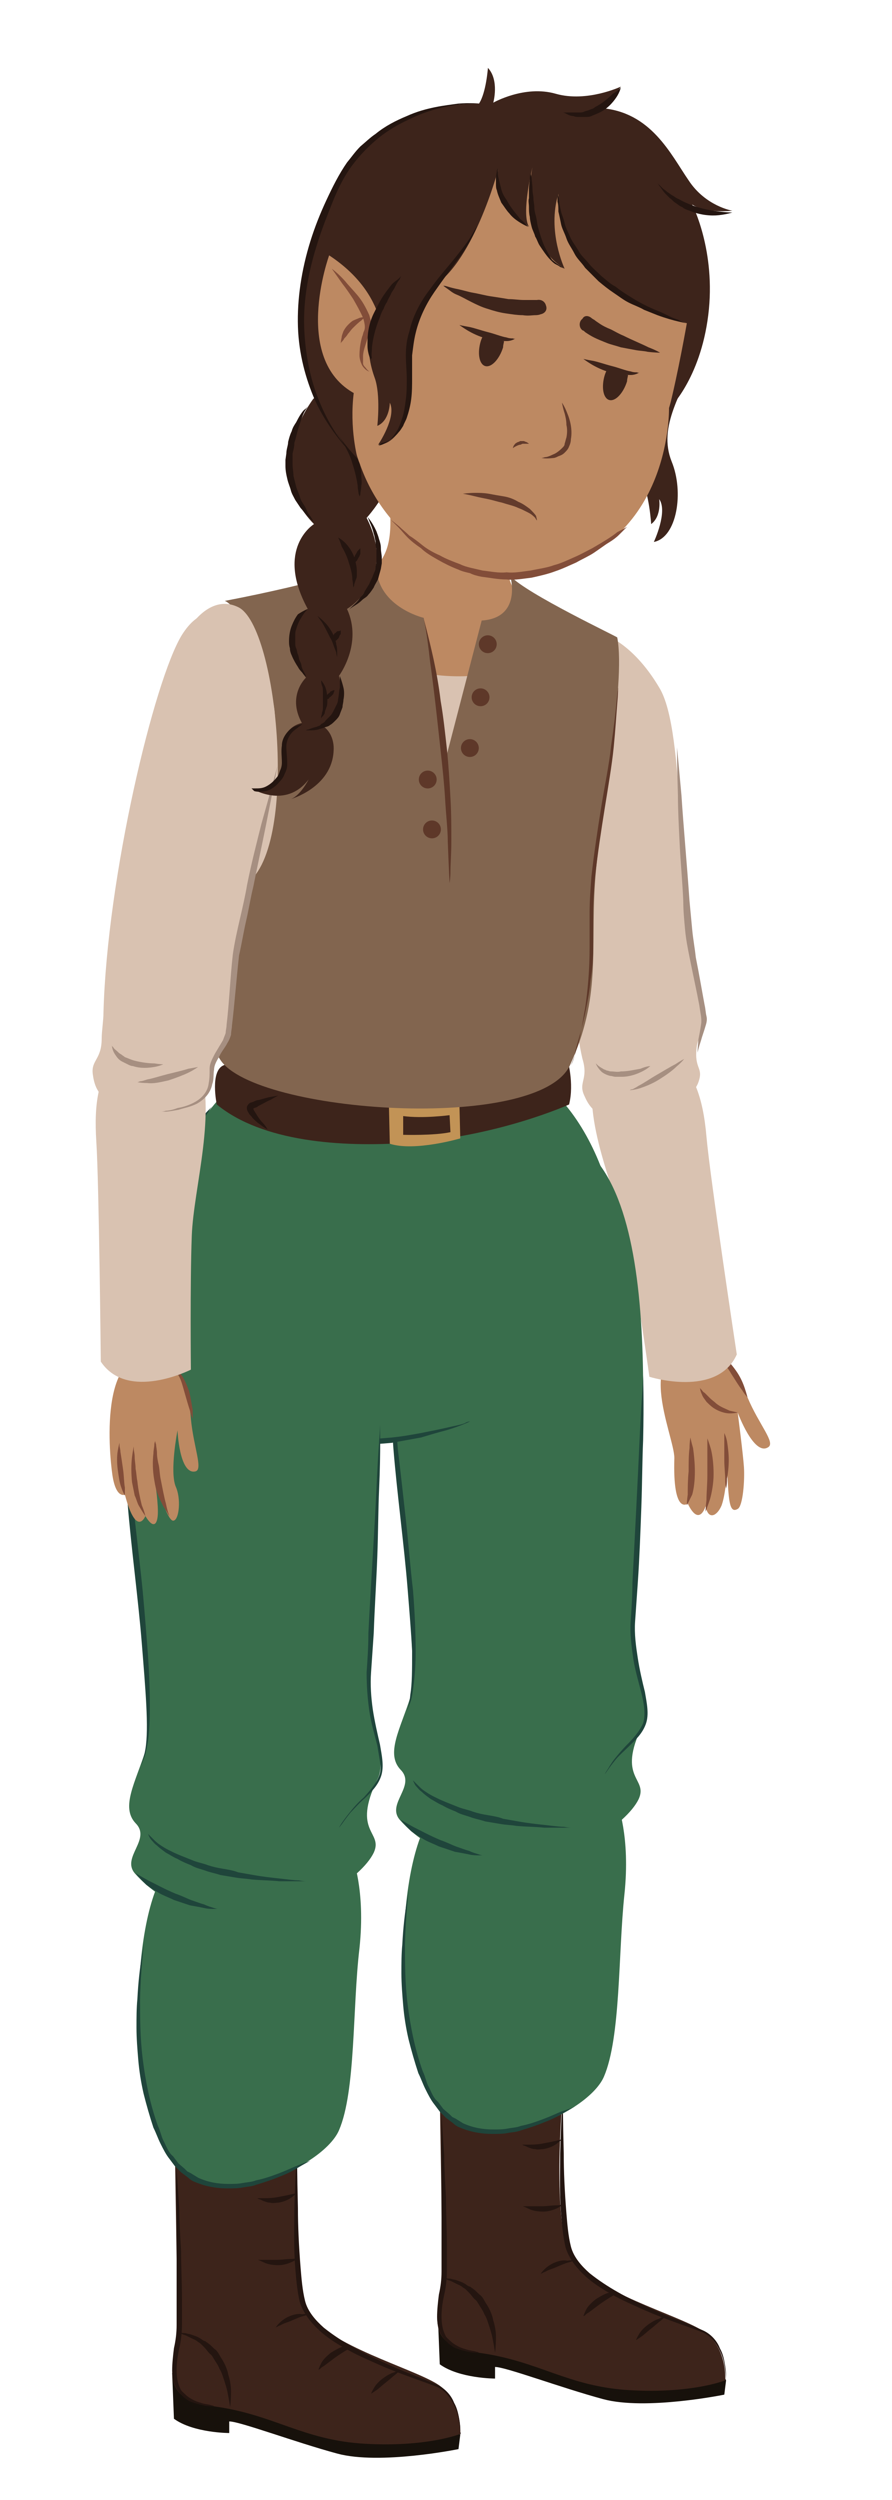 <svg width="100px" height="280px" viewBox="0 0 100 280" version="1.1" xml:space="preserve" xmlns="http://www.w3.org/2000/svg" xmlns:xlink="http://www.w3.org/1999/xlink">
  <!-- Generator: Sketch 49.3 (51167) - http://www.bohemiancoding.com/sketch -->
  <defs/>
  <g>
    <title>elf-d</title>
    <desc>Created with Sketch.</desc>
    <g id="elf-d" stroke="none" stroke-width="1" fill="none" fill-rule="evenodd">
      <g id="Elf-Sad" transform="translate(10, 7)" fill-rule="nonzero">
        <g id="Group" transform="translate(50, 63)">
          <g transform="translate(14, 80)" id="Shape">
            <path d="M4.9,0.9 C4.9,0.9 7.9,2 9.8,6.5 C11.1,9.6 13,11.6 12.1,12.1 C10.5,13.1 8.7,8.2 8.7,8.2 C8.7,8.2 9.3,12.8 9.4,14.3 C9.5,15.7 9.3,18.7 8.7,19 C7.7,19.6 7.7,17.8 7.5,14.6 C7.5,14.6 7.4,17.2 6.9,18.6 C6.4,19.8 5.4,20.3 5.1,18.7 C5.1,18.7 4.4,21.1 3.1,18.4 C3.1,18.4 1.4,19.8 1.6,13.3 C1.6,10.7 -3.5,0.3 4.9,0.9 Z" fill="#BD8962"/>
            <path d="M3,18.6 C3,18.6 3,18.1 3.1,17.4 C3.1,16.7 3.1,15.8 3.2,14.8 C3.2,13.9 3.2,12.9 3.3,12.2 C3.3,11.5 3.4,11 3.4,11 C3.4,11 3.5,11.5 3.7,12.2 C3.8,12.9 3.9,13.9 3.9,14.8 C3.9,15.8 3.8,16.7 3.6,17.4 C3.2,18.2 3,18.6 3,18.6 Z" fill="#824D39"/>
            <path d="M5.1,19.3 C5.1,19.3 5.1,18.8 5.2,18 C5.2,17.2 5.3,16.2 5.3,15.2 C5.3,14.2 5.3,13.2 5.3,12.4 C5.3,12 5.3,11.7 5.3,11.5 C5.3,11.3 5.3,11.1 5.3,11.1 C5.3,11.1 5.5,11.6 5.7,12.3 C5.9,13.1 6,14.1 6,15.1 C6,16.1 5.8,17.2 5.6,17.9 C5.3,18.8 5.1,19.3 5.1,19.3 Z" fill="#824D39"/>
            <path d="M7.4,16.7 C7.4,16.7 7.3,16.3 7.3,15.7 C7.3,15.1 7.2,14.3 7.2,13.6 C7.2,12.8 7.2,12.1 7.2,11.5 C7.2,11.2 7.2,11 7.2,10.8 C7.2,10.6 7.2,10.5 7.2,10.5 C7.2,10.5 7.4,10.9 7.5,11.4 C7.6,12 7.7,12.8 7.7,13.5 C7.7,14.3 7.6,15.1 7.5,15.6 C7.5,16.4 7.4,16.7 7.4,16.7 Z" fill="#824D39"/>
            <path d="M5.9,1.5 C5.9,1.5 6,1.5 6.2,1.5 C6.4,1.5 6.6,1.6 6.9,1.8 C7.4,2.1 8,2.8 8.5,3.5 C9,4.2 9.3,4.9 9.5,5.5 C9.7,6.1 9.8,6.5 9.8,6.5 C9.8,6.5 9.5,6.2 9.2,5.7 C8.8,5.2 8.4,4.5 8,3.9 C7.6,3.2 7.1,2.6 6.7,2.2 C6.5,2 6.3,1.8 6.2,1.7 C6,1.5 5.9,1.5 5.9,1.5 Z" fill="#824D39"/>
            <path d="M8.7,8.2 C8.7,8.2 8.4,8.3 7.8,8.3 C7.3,8.3 6.6,8.1 6,7.7 C5.7,7.5 5.4,7.2 5.2,7 C5,6.7 4.8,6.5 4.7,6.2 C4.6,6 4.5,5.7 4.5,5.6 C4.5,5.5 4.4,5.4 4.4,5.4 C4.4,5.4 4.5,5.5 4.6,5.6 C4.7,5.7 4.8,5.9 5,6 C5.2,6.2 5.4,6.4 5.6,6.6 C5.8,6.8 6.1,7 6.3,7.2 C6.8,7.6 7.4,7.8 7.8,8 C8.3,8.1 8.7,8.2 8.7,8.2 Z" fill="#824D39"/>
          </g>
          <path d="M6.6,50.2 C5.3,56 9.4,64.1 10.4,69.4 C11.5,74.7 12.8,84.2 12.8,84.2 C12.8,84.2 20.4,86.6 22.6,81.7 C22.6,81.7 19.6,61.9 19.2,57.3 C18.8,52.7 17.7,50 15.3,47.9 C12.9,45.8 8.2,43.5 6.6,50.2 Z" id="Shape" fill="#D9C2B1"/>
          <g id="Shape">
            <path d="M13.9,7 C9.7,-0.1 3.2,-1.8 1.3,4.7 C-0.3,10.4 0.9,31.1 4.7,45.7 C4.9,46.5 5.1,47.8 5.3,48.6 C6,50.9 4.8,51.2 5.5,52.7 C6.4,54.8 7.7,55.6 12,55.1 C13.3,55 17.5,53.5 18.3,51.2 C18.9,49.5 17.8,49.8 18.1,47.3 C18.2,46.2 19.1,45.4 18.8,44 C15.7,30.7 17,12 13.9,7 Z" fill="#D9C2B1"/>
            <path d="M15.9,13.7 C15.9,13.7 16.1,15.8 16.4,19.1 C16.6,22.3 17,26.6 17.3,30.9 C17.4,32 17.5,33 17.6,34.1 C17.7,35.2 17.9,36.2 18,37.2 C18.4,39.2 18.7,41 19,42.6 C19.1,43 19.1,43.4 19.2,43.8 C19.3,44.2 19.2,44.6 19.1,44.9 C18.9,45.6 18.7,46.1 18.6,46.5 C18.3,47.4 18.2,47.9 18.2,47.9 C18.2,47.9 18.2,47.4 18.3,46.4 C18.4,45.9 18.5,45.4 18.6,44.7 C18.7,44.1 18.5,43.4 18.4,42.6 C18.1,41 17.7,39.2 17.3,37.2 C17.1,36.2 16.9,35.2 16.8,34.1 C16.7,33 16.6,32 16.6,30.9 C16.5,28.7 16.3,26.6 16.2,24.6 C16.1,22.6 16,20.7 16,19.1 C15.9,15.9 15.9,13.7 15.9,13.7 Z" fill="#A68F81"/>
            <path d="M16.7,48.6 C16.7,48.6 16.4,49 15.9,49.4 C15.4,49.9 14.7,50.4 13.9,50.9 C13.1,51.4 12.3,51.7 11.7,51.9 C11,52.1 10.6,52.1 10.6,52.1 C10.6,52.1 10.7,52 10.9,52 C11.1,51.9 11.3,51.8 11.6,51.6 C12.2,51.3 12.9,50.8 13.6,50.4 C14.3,50 15.1,49.5 15.7,49.2 C16.3,48.8 16.7,48.6 16.7,48.6 Z" fill="#A68F81"/>
            <path d="M12.9,49.4 C12.9,49.4 12.6,49.7 12,50 C11.4,50.3 10.6,50.6 9.7,50.6 C9.5,50.6 9.3,50.6 9,50.6 C8.8,50.6 8.6,50.5 8.4,50.5 C8,50.4 7.6,50.2 7.4,50 C6.9,49.5 6.8,49.1 6.8,49.1 C6.8,49.1 6.9,49.2 7,49.3 C7.1,49.4 7.4,49.6 7.6,49.7 C7.7,49.8 7.9,49.8 8,49.9 C8.2,49.9 8.3,50 8.5,50 C8.9,50 9.2,50.1 9.6,50 C10.4,50 11.2,49.8 11.8,49.7 C12.5,49.4 12.9,49.4 12.9,49.4 Z" fill="#A68F81"/>
          </g>
        </g>
        <g id="Group" transform="translate(33, 119)">
          <g transform="translate(2, 72)" id="Shape">
            <g transform="translate(4, 36)">
              <path d="M32.4,32.6 L32.2,34.2 C32.2,34.2 23.4,36 18.6,34.7 C13.8,33.4 7.7,31.1 6.5,31.1 L6.5,32.4 C6.5,32.4 2.5,32.4 0.3,30.8 L0.1,25.7 C0.2,25.7 27.9,23.3 32.4,32.6 Z" fill="#17110B"/>
              <path d="M14.1,0.6 C14.1,0.6 9.5,5.3 0.3,0.4 C0.3,0.4 0.6,18 0.6,21.2 C0.6,24.4 -2.2,28.6 4.6,29.5 C11.4,30.4 14.6,33.3 21.6,33.7 C28.6,34.1 32.3,32.6 32.3,32.6 C32.3,32.6 32.6,28.8 29.7,27 C26.8,25.2 17.7,22.7 15.2,19.1 C12.7,15.5 14.1,0.6 14.1,0.6 Z" fill="#3D241B"/>
              <path d="M32.4,32.6 C32.4,32.6 32.4,31.9 32.2,30.8 C32.1,30.2 31.9,29.6 31.5,28.9 C31.1,28.2 30.5,27.5 29.7,27.2 C27.9,26.5 25.7,25.8 23.4,24.8 C22.3,24.3 21.1,23.8 20,23.2 C18.9,22.6 17.7,21.9 16.7,21 C15.7,20.1 14.8,19 14.4,17.7 C14.1,16.4 14,15.1 13.9,13.9 C13.7,11.4 13.8,9.1 13.8,7.2 C13.9,3.3 14.1,0.7 14.1,0.7 C14.1,0.7 14.1,3.3 14.2,7.2 C14.2,9.2 14.3,11.4 14.5,13.9 C14.6,15.1 14.7,16.4 15,17.6 C15.3,18.8 16.2,19.8 17.1,20.6 C19.1,22.2 21.4,23.4 23.6,24.4 C24.7,24.9 25.8,25.4 26.9,25.8 C27.9,26.2 28.9,26.6 29.8,27 C30.7,27.4 31.4,28.2 31.7,29 C32.1,29.7 32.2,30.4 32.3,31 C32.4,31.6 32.4,32 32.4,32.3 C32.4,32.5 32.4,32.6 32.4,32.6 Z" fill="#241510"/>
              <path d="M13,1.3 C13,1.3 12.9,1.4 12.6,1.6 C12.3,1.8 11.9,2 11.4,2.2 C10.9,2.4 10.2,2.6 9.5,2.7 C8.8,2.8 8,2.8 7.2,2.8 C6.8,2.8 6.4,2.7 6.1,2.7 C5.7,2.6 5.4,2.6 5,2.5 C4.3,2.3 3.7,2.1 3.1,1.9 C2.6,1.7 2.2,1.4 1.9,1.3 C1.6,1.1 1.4,1.1 1.4,1.1 C1.4,1.1 1.6,1.1 1.9,1.2 C2.2,1.3 2.7,1.4 3.2,1.6 C3.5,1.7 3.8,1.7 4.1,1.8 C4.4,1.9 4.7,1.9 5.1,2 C5.4,2.1 5.8,2.1 6.2,2.2 C6.6,2.3 6.9,2.3 7.3,2.3 C8,2.4 8.8,2.3 9.5,2.3 C10.2,2.2 10.8,2.1 11.4,2 C11.9,1.9 12.4,1.7 12.7,1.6 C12.8,1.4 13,1.3 13,1.3 Z" fill="#241510"/>
              <path d="M0.5,2.8 C0.5,2.8 0.6,4.7 0.8,7.4 C0.8,8.8 0.9,10.4 1,12.1 C1,13.8 1.1,15.7 1.1,17.5 C1.1,18.4 1.1,19.4 1.1,20.3 C1.1,21.2 1,22.2 0.8,23 C0.6,23.9 0.5,24.7 0.5,25.4 C0.5,26.2 0.6,26.9 0.9,27.5 C1,27.8 1.3,28 1.5,28.2 C1.7,28.4 2,28.6 2.2,28.7 C2.7,29 3.2,29.1 3.5,29.2 C3.9,29.3 4.2,29.3 4.4,29.4 C4.6,29.4 4.7,29.5 4.7,29.5 C4.7,29.5 4.6,29.5 4.4,29.5 C4.2,29.5 3.9,29.5 3.5,29.4 C3.1,29.3 2.6,29.2 2.1,29 C1.8,28.9 1.6,28.7 1.3,28.5 C1.1,28.3 0.8,28 0.6,27.7 C0.2,27.1 7.10542736e-15,26.3 7.10542736e-15,25.5 C7.10542736e-15,24.7 0.1,23.8 0.2,23 C0.4,22.1 0.5,21.3 0.5,20.4 C0.5,19.5 0.5,18.6 0.5,17.6 C0.5,15.7 0.5,13.9 0.5,12.2 C0.5,10.5 0.5,8.8 0.5,7.5 C0.5,4.7 0.5,2.8 0.5,2.8 Z" fill="#241510"/>
              <path d="M25.6,25.5 C25.6,25.5 25.4,25.6 25.1,25.9 C24.8,26.1 24.4,26.5 24,26.8 C23.6,27.1 23.2,27.5 22.9,27.7 C22.6,27.9 22.3,28.1 22.3,28.1 C22.3,28.1 22.4,27.8 22.6,27.5 C22.8,27.1 23.2,26.7 23.6,26.4 C24,26.1 24.5,25.8 24.9,25.7 C25.3,25.4 25.6,25.5 25.6,25.5 Z" fill="#241510"/>
              <path d="M20,22.9 C20,22.9 19.8,23.1 19.4,23.3 C19.1,23.5 18.6,23.8 18.2,24.1 C17.8,24.4 17.4,24.7 17,25 C16.8,25.1 16.7,25.2 16.6,25.3 C16.5,25.4 16.4,25.4 16.4,25.4 C16.4,25.4 16.5,25.1 16.7,24.7 C16.9,24.3 17.3,23.9 17.8,23.5 C18.3,23.2 18.8,22.9 19.2,22.8 C19.7,22.9 20,22.9 20,22.9 Z" fill="#241510"/>
              <path d="M15.3,19.2 C15.3,19.2 15.1,19.3 14.7,19.4 C14.3,19.5 13.9,19.7 13.4,19.9 C13,20.1 12.5,20.2 12.2,20.4 C12,20.5 11.9,20.5 11.8,20.6 C11.7,20.6 11.6,20.7 11.6,20.7 C11.6,20.7 11.7,20.5 12,20.2 C12.3,19.9 12.7,19.6 13.2,19.4 C13.7,19.2 14.2,19.1 14.6,19.2 C15.1,19.1 15.3,19.2 15.3,19.2 Z" fill="#241510"/>
              <path d="M14.1,12.9 C14.1,12.9 13.9,13.1 13.5,13.3 C13.1,13.5 12.5,13.7 11.9,13.7 C11.3,13.7 10.7,13.6 10.3,13.4 C9.9,13.2 9.6,13.1 9.6,13.1 C9.6,13.1 9.7,13.1 9.8,13.1 C9.9,13.1 10.1,13.1 10.3,13.1 C10.7,13.1 11.3,13.1 11.8,13.1 C12.3,13.1 12.9,13 13.3,13 C13.8,13 14.1,12.9 14.1,12.9 Z" fill="#241510"/>
              <path d="M14,5.6 C14,5.6 13.8,5.8 13.4,6.1 C13,6.4 12.5,6.6 11.9,6.7 C11.6,6.7 11.3,6.8 11,6.7 C10.7,6.7 10.5,6.6 10.2,6.5 C10,6.4 9.8,6.3 9.7,6.3 C9.6,6.2 9.5,6.2 9.5,6.2 C9.5,6.2 9.8,6.2 10.2,6.2 C10.6,6.2 11.1,6.2 11.7,6.1 C12.2,6 12.8,5.9 13.2,5.8 C13.7,5.7 14,5.6 14,5.6 Z" fill="#241510"/>
              <path d="M6.5,29.5 C6.5,29.5 6.4,28.8 6.2,27.8 C6.1,27.3 5.9,26.7 5.7,26.1 C5.6,25.8 5.5,25.5 5.3,25.2 C5.2,24.9 5,24.6 4.8,24.3 C4.6,24 4.5,23.7 4.2,23.5 C4,23.3 3.8,23 3.6,22.8 C3.5,22.7 3.4,22.6 3.3,22.5 C3.2,22.4 3.1,22.3 2.9,22.2 C2.7,22 2.4,21.9 2.2,21.8 C2,21.7 1.8,21.6 1.6,21.5 C1.4,21.4 1.2,21.4 1.1,21.3 C0.8,21.2 0.7,21.1 0.7,21.1 C0.7,21.1 0.9,21.1 1.2,21.2 C1.4,21.2 1.5,21.2 1.8,21.3 C2,21.3 2.2,21.4 2.5,21.5 C2.8,21.6 3,21.7 3.3,21.9 C3.4,22 3.6,22.1 3.7,22.1 C3.8,22.2 4,22.3 4.1,22.4 C4.4,22.6 4.6,22.9 4.9,23.1 C5.2,23.4 5.3,23.7 5.5,24 C5.9,24.6 6.2,25.3 6.3,25.9 C6.5,26.5 6.6,27.2 6.6,27.7 C6.6,28.8 6.5,29.5 6.5,29.5 Z" fill="#241510"/>
            </g>
            <g>
              <path d="M24.2,4 C24.2,4 25.7,7.6 25,14.2 C24.3,20.8 24.6,30.2 22.7,34.6 C20.8,39 6.9,45.3 2.7,35.5 C-1.5,25.7 -1.33226763e-15,5.7 5,4 C10,2.3 22.3,-2.7 24.2,4 Z" fill="#396E4C"/>
              <path d="M19.5,37.9 C19.5,37.9 18.9,38.2 17.9,38.8 C17.4,39.1 16.8,39.4 16,39.7 C15.3,40 14.4,40.3 13.4,40.6 C12.9,40.8 12.4,40.8 11.9,40.9 C11.4,41 10.8,41 10.2,41 C9,41 7.8,40.8 6.6,40.3 C6.3,40.2 6,40 5.8,39.8 L5.4,39.5 L5,39.2 L4.3,38.5 L3.7,37.7 C3.3,37.2 3,36.6 2.7,36 C2.4,35.4 2.2,34.8 1.9,34.2 C1.5,33 1.1,31.6 0.8,30.4 C0.5,29.1 0.3,27.8 0.2,26.6 C0.1,25.4 0,24.2 0,23 C0,21.9 0,20.8 0.1,19.8 C0.2,17.8 0.4,16.2 0.6,15 C0.8,13.9 0.9,13.2 0.9,13.2 C0.9,13.2 0.5,15.8 0.4,19.8 C0.4,21.8 0.4,24.1 0.7,26.5 C1,28.9 1.5,31.5 2.4,34 C2.7,34.6 2.8,35.3 3.1,35.8 C3.4,36.4 3.6,37 4.1,37.4 L4.7,38.2 L5.4,38.8 L5.7,39.1 L6.1,39.3 C6.4,39.5 6.6,39.6 6.9,39.8 C8,40.3 9.1,40.5 10.3,40.5 C10.9,40.5 11.4,40.5 11.9,40.4 C12.4,40.3 12.9,40.3 13.4,40.1 C14.4,39.9 15.2,39.6 16,39.3 C16.8,39 17.4,38.7 17.9,38.5 C18.9,38.2 19.5,37.9 19.5,37.9 Z" fill="#1F453B"/>
            </g>
          </g>
          <g id="Shape">
            <path d="M28,54.6 C29.1,36.3 31.9,5.9 20.3,1.3 C8.7,-3.3 0.2,10.3 0.9,28.7 C1.3,38.2 4.1,60.6 3,64.1 C1.9,67.6 0.2,70.4 1.9,72.2 C3.7,74 0.3,76 1.8,77.8 C3.4,79.6 7.5,83.4 16.2,82.7 C20.9,82.3 27.2,78.4 28.6,75.5 C29.7,73.1 26.1,73.3 29,67.3 C30.3,64.8 27.6,61.1 28,54.6 Z" fill="#396E4C"/>
            <path d="M1.9,77.8 C1.9,77.8 2.4,78.1 3.3,78.6 C4.1,79 5.2,79.6 6.4,80.1 C7,80.3 7.6,80.6 8.1,80.8 C8.7,81 9.2,81.2 9.6,81.3 C10,81.5 10.4,81.6 10.7,81.7 C11,81.8 11.1,81.8 11.1,81.8 C11.1,81.8 10.9,81.8 10.7,81.8 C10.4,81.8 10,81.8 9.6,81.7 C9.1,81.6 8.6,81.5 8,81.4 C7.4,81.2 6.8,81 6.2,80.8 C5.6,80.5 5,80.3 4.5,80 C4,79.7 3.5,79.4 3.1,79.1 C2.3,78.3 1.9,77.8 1.9,77.8 Z" fill="#1F453B"/>
            <path d="M3.3,73.4 C3.3,73.4 3.5,73.6 3.9,74 C4.1,74.2 4.3,74.4 4.6,74.6 C4.9,74.8 5.2,75 5.6,75.2 C6,75.4 6.4,75.6 6.9,75.8 C7.4,76 7.9,76.2 8.4,76.4 C8.9,76.6 9.5,76.7 10,76.9 C10.6,77.1 11.1,77.2 11.7,77.3 C12.3,77.4 12.9,77.5 13.4,77.7 C14,77.8 14.5,77.9 15.1,78 C16.2,78.2 17.2,78.3 18.1,78.4 C19,78.5 19.7,78.6 20.2,78.6 C20.7,78.7 21,78.7 21,78.7 C21,78.7 20.7,78.7 20.2,78.7 C19.7,78.7 18.9,78.7 18,78.7 C17.1,78.6 16,78.6 14.9,78.5 C14.3,78.4 13.8,78.4 13.2,78.3 C12.6,78.2 12,78.1 11.4,78 C10.8,77.8 10.2,77.7 9.7,77.5 C9.1,77.3 8.6,77.2 8.1,76.9 C7.6,76.7 7.1,76.5 6.6,76.2 C6.1,76 5.7,75.7 5.3,75.5 C4.9,75.2 4.6,75 4.3,74.7 C4,74.5 3.8,74.2 3.6,74 C3.4,73.7 3.3,73.4 3.3,73.4 Z" fill="#1F453B"/>
            <path d="M1.6,22.7 C1.6,22.7 1.3,25.4 1.3,29.4 C1.3,31.4 1.4,33.8 1.6,36.3 C1.9,38.8 2.2,41.5 2.5,44.2 C2.8,46.9 3,49.6 3.3,52.1 C3.5,54.6 3.6,57 3.6,59 C3.6,61 3.4,62.7 3.2,63.9 C3.1,64.5 2.9,64.9 2.8,65.2 C2.7,65.5 2.6,65.6 2.6,65.6 C2.6,65.6 2.9,65 3,63.8 C3.2,62.6 3.2,61 3.2,58.9 C3.1,56.9 2.9,54.5 2.7,52 C2.5,49.5 2.2,46.8 1.9,44.1 C1.6,41.4 1.3,38.7 1.1,36.2 C0.9,33.7 0.9,31.3 1,29.3 C1.1,27.3 1.3,25.6 1.4,24.4 C1.5,23.4 1.6,22.7 1.6,22.7 Z" fill="#1F453B"/>
            <path d="M24.8,72.7 C24.8,72.7 24.9,72.5 25.1,72.2 C25.3,71.9 25.5,71.5 25.9,71 C26.3,70.5 26.8,69.9 27.4,69.3 C28,68.7 28.7,67.9 29.1,67 C29.4,66 29.2,64.8 28.9,63.6 C28.6,62.4 28.2,61.1 28,59.8 C27.8,58.4 27.6,57 27.7,55.6 C27.8,54.2 27.9,52.7 27.9,51.3 C28.2,45.5 28.5,39.7 28.7,35.3 C28.8,33.1 28.9,31.3 29,30 C29.1,28.7 29.1,28 29.1,28 C29.1,28 29.2,30.9 29.1,35.3 C29,37.5 29,40 28.9,42.8 C28.8,45.5 28.7,48.4 28.5,51.3 C28.4,52.7 28.3,54.2 28.2,55.6 C28.1,57 28.3,58.4 28.5,59.7 C28.7,61 29,62.3 29.3,63.5 C29.5,64.7 29.8,66 29.4,67.1 C29,68.2 28.2,68.9 27.6,69.5 C27,70.1 26.4,70.6 26,71.1 C25.6,71.6 25.3,72 25.1,72.3 C24.9,72.6 24.8,72.7 24.8,72.7 Z" fill="#1F453B"/>
          </g>
        </g>
        <g id="Group" transform="translate(4, 110)">
          <g id="Shape">
            <path d="M10.7,5.9 C10.7,5.9 -4.7,23 2,36.8 C8.7,50.6 56,44.3 56,29.1 C56,13.9 49.6,3 40.9,1.5 C32.3,1.55431223e-15 14.6,1.5 10.7,5.9 Z" fill="#396E4C"/>
            <path d="M9.8,6.9 C9.8,6.9 9.6,7.1 9.4,7.5 C9.1,7.9 8.7,8.4 8.3,9.1 C7.8,9.8 7.4,10.6 6.8,11.4 C6.3,12.3 5.7,13.2 5.2,14.2 C4.7,15.1 4.2,16.1 3.8,17 C3.4,17.9 2.9,18.8 2.6,19.5 C2.3,20.2 2,20.9 1.8,21.3 C1.6,21.7 1.5,22 1.5,22 C1.5,22 1.6,21.7 1.7,21.3 C1.8,20.8 2,20.2 2.3,19.4 C2.6,18.6 2.9,17.7 3.3,16.8 C3.7,15.9 4.2,14.9 4.7,13.9 C5.2,12.9 5.8,12 6.3,11.2 C6.8,10.3 7.4,9.6 7.9,8.9 C9,7.7 9.8,6.9 9.8,6.9 Z" fill="#1F453B"/>
          </g>
          <path d="M38.7,42.2 C38.7,42.2 37.7,42.7 36,43.2 C35.2,43.4 34.2,43.7 33.2,44 C32.1,44.2 31,44.4 29.9,44.6 C28.8,44.7 27.6,44.8 26.5,44.7 C26,44.7 25.4,44.6 24.9,44.6 C24.4,44.5 23.9,44.4 23.5,44.4 C23.1,44.3 22.7,44.2 22.4,44.1 C22.1,44 21.8,43.9 21.6,43.8 C21.1,43.6 20.9,43.5 20.9,43.5 C20.9,43.5 21.2,43.6 21.7,43.7 C21.9,43.8 22.2,43.9 22.6,43.9 C22.9,44 23.3,44 23.7,44.1 C24.1,44.1 24.6,44.2 25.1,44.2 C25.6,44.2 26.1,44.2 26.6,44.2 C27.7,44.2 28.8,44.1 29.9,44 C31,43.9 32.1,43.7 33.2,43.5 C34.2,43.3 35.2,43.1 36.1,42.9 C36.9,42.7 37.6,42.6 38.1,42.4 C38.4,42.2 38.7,42.2 38.7,42.2 Z" id="Shape" fill="#1F453B"/>
        </g>
        <g id="Group" transform="translate(14, 109)">
          <path d="M39.6,2.6 C39.6,2.6 40.4,5.3 39.8,7.7 C39.8,7.7 31.9,11.3 21.6,12 C14.3,12.5 5.4,11.9 0.3,7.7 C0.3,7.7 -0.5,3.9 1.1,3.3 C2.6,2.7 21.5,-2 39.6,2.6 Z" id="Shape" fill="#3D241B"/>
          <path d="M19.6,7.8 L19.7,12.1 C22.5,13 27.6,11.5 27.6,11.5 L27.5,7.5 C24.9,8 19.6,7.8 19.6,7.8 Z M21.2,9 C23.4,9.3 26.4,8.9 26.4,8.9 L26.5,10.8 C24.7,11.2 21.2,11.1 21.2,11.1 L21.2,9 Z" id="Shape" fill="#C29356"/>
          <path d="M6,10.5 C6,10.5 5.6,10.3 5.1,9.9 C4.8,9.7 4.6,9.5 4.3,9.2 C4.2,9 4,8.9 3.9,8.7 C3.8,8.5 3.6,8.3 3.7,7.9 C3.8,7.7 4,7.5 4.1,7.5 L4.4,7.4 C4.6,7.3 4.8,7.2 5,7.2 C5.4,7.1 5.7,7 6.1,6.9 C6.7,6.8 7.2,6.7 7.2,6.7 C7.2,6.7 6.8,6.9 6.3,7.2 C6,7.3 5.7,7.5 5.3,7.7 C5.1,7.8 4.9,7.9 4.8,8 L4.5,8.1 C4.4,8.2 4.4,8.1 4.4,8.1 C4.4,8.1 4.4,8.3 4.5,8.4 C4.6,8.6 4.7,8.7 4.8,8.9 C5,9.2 5.2,9.5 5.4,9.7 C5.8,10.1 6,10.5 6,10.5 Z" id="Shape" fill="#241510"/>
        </g>
        <g id="Group" transform="translate(8, 46)">
          <g>
            <g id="Shape">
              <path d="M12.7,15.9 C16.1,14.7 22.3,12.5 23.6,11.1 C25.5,9.2 26.1,7.6 25.6,2.4 C25.2,-1.8 37.8,7.55298601e-15 38.2,4.5 C38.4,6.9 38.6,12.5 39.9,13.2 C41.3,13.9 50.2,18.9 50.2,18.9 C50.2,18.9 46.1,32.1 31.1,29.6 C24.3,28.5 19.4,26.1 16.2,23 C12.9,20 12.7,15.9 12.7,15.9" fill="#BD8962"/>
              <path d="M38.1,22.2 C38.1,22.2 32.3,23.9 25.7,21.3 L32,43.3 L38.1,22.2 Z" fill="#D9C2B1"/>
              <path d="M39.2,11.5 C39.2,11.5 40.6,16.2 36,16.5 L32.1,31.5 L29.5,16.2 C29.5,16.2 24,14.9 24.2,10.1 C24.2,10.1 17.7,12.3 7.2,14.3 C7.2,14.3 11.5,15.6 10.7,32.7 C10.3,41.4 8,48.3 2.6,45.1 C2.6,45.1 2.8,59.7 6.7,65.7 C10.6,71.7 42.4,73.9 45.9,66.3 C49.4,58.7 48.2,53.5 48.7,45.9 C49.2,38.3 52.2,23.7 51.2,18.4 C51.4,18.4 41,13.5 39.2,11.5 Z" fill="#82654F"/>
              <path d="M9.4,46.1 C15.6,42.6 13.2,17.1 8.7,15 C4.2,12.8 0.3,21 0.6,26.4 C0.8,31.8 -1,51.9 9.4,46.1 Z" fill="#D9C2B1"/>
            </g>
            <path d="M29.5,16.3 C29.5,16.3 30,18.1 30.6,20.8 C30.9,22.2 31.2,23.8 31.4,25.5 C31.7,27.2 31.9,29.1 32.1,30.9 C32.3,32.8 32.4,34.6 32.5,36.4 C32.6,38.1 32.6,39.8 32.6,41.2 C32.6,42.6 32.5,43.8 32.5,44.6 C32.5,45.4 32.4,45.9 32.4,45.9 C32.4,45.9 32.3,44 32.2,41.3 C32.2,39.9 32,38.3 31.9,36.5 C31.8,34.8 31.6,32.9 31.4,31.1 C31.2,29.3 31,27.4 30.8,25.7 C30.6,24 30.4,22.4 30.2,21 C29.9,18.1 29.5,16.3 29.5,16.3 Z" id="Shape" fill="#5E3829"/>
            <circle id="Oval" fill="#5E3829" transform="translate(36.685, 19.153) rotate(-87.617) translate(-36.685, -19.153) " cx="36.685" cy="19.153" r="1"/>
            <circle id="Oval" fill="#5E3829" transform="translate(35.876, 25.097) rotate(-87.617) translate(-35.876, -25.097) " cx="35.876" cy="25.097" r="1"/>
            <circle id="Oval" fill="#5E3829" transform="translate(29.952, 34.306) rotate(-87.617) translate(-29.952, -34.306) " cx="29.952" cy="34.306" r="1"/>
            <circle id="Oval" fill="#5E3829" transform="translate(30.427, 39.894) rotate(-87.617) translate(-30.427, -39.894) " cx="30.427" cy="39.894" r="1"/>
            <circle id="Oval" fill="#5E3829" transform="translate(34.676, 30.782) rotate(-87.617) translate(-34.676, -30.782) " cx="34.676" cy="30.782" r="1"/>
          </g>
          <path d="M46,66.3 C46,66.3 46.3,65.7 46.6,64.6 C46.8,64 47,63.4 47.1,62.6 C47.3,61.8 47.4,60.9 47.6,59.9 C47.9,57.9 48.1,55.6 48.1,53.1 C48.1,51.8 48.1,50.6 48.1,49.2 C48.1,47.9 48.2,46.5 48.3,45.2 C48.6,42.5 49,39.9 49.4,37.4 C49.8,34.9 50.3,32.6 50.5,30.6 C50.8,28.6 51,26.9 51.1,25.8 C51.2,24.6 51.3,24 51.3,24 C51.3,24 51.3,24.7 51.2,25.8 C51.1,27 51,28.7 50.8,30.7 C50.6,32.7 50.2,35 49.8,37.5 C49.4,40 49,42.6 48.7,45.3 C48.6,46.6 48.5,47.9 48.5,49.3 C48.5,50.6 48.5,51.9 48.5,53.2 C48.5,54.5 48.4,55.7 48.2,56.8 C48.1,58 47.9,59 47.7,60 C47.3,62 46.8,63.6 46.5,64.7 C46.4,65.7 46,66.3 46,66.3 Z" id="Shape" fill="#5E3829"/>
        </g>
        <g id="Group" transform="translate(3, 124)">
          <g transform="translate(2, 73)" id="Shape">
            <g transform="translate(4, 36)">
              <path d="M32.6,32.7 L32.4,34.3 C32.4,34.3 23.6,36.1 18.8,34.8 C14,33.5 7.9,31.2 6.7,31.2 L6.7,32.5 C6.7,32.5 2.7,32.5 0.5,30.9 L0.3,25.8 C0.4,25.8 28.2,23.4 32.6,32.7 Z" fill="#17110B"/>
              <path d="M14.4,0.6 C14.4,0.6 9.8,5.3 0.6,0.4 C0.6,0.4 0.9,18 0.9,21.2 C0.9,24.4 -1.9,28.6 4.9,29.5 C11.7,30.4 14.9,33.3 21.9,33.7 C28.9,34.1 32.6,32.6 32.6,32.6 C32.6,32.6 32.9,28.8 30,27 C27.1,25.2 18,22.7 15.5,19.1 C13,15.5 14.4,0.6 14.4,0.6 Z" fill="#3D241B"/>
              <path d="M32.6,32.7 C32.6,32.7 32.6,32 32.4,30.9 C32.3,30.3 32.1,29.7 31.7,29 C31.3,28.3 30.7,27.6 29.9,27.3 C28.1,26.6 25.9,25.9 23.6,24.9 C22.5,24.4 21.3,23.9 20.2,23.3 C19.1,22.7 17.9,22 16.9,21.1 C15.9,20.2 15,19.1 14.6,17.8 C14.3,16.5 14.2,15.2 14.1,14 C13.9,11.5 14,9.2 14,7.3 C14.1,3.4 14.3,0.8 14.3,0.8 C14.3,0.8 14.3,3.4 14.4,7.3 C14.4,9.3 14.5,11.5 14.7,14 C14.8,15.2 14.9,16.5 15.2,17.7 C15.5,18.9 16.4,19.9 17.3,20.7 C19.3,22.3 21.6,23.5 23.8,24.5 C24.9,25 26,25.5 27.1,25.9 C28.1,26.3 29.1,26.7 30,27.1 C30.9,27.5 31.6,28.3 31.9,29.1 C32.3,29.8 32.4,30.5 32.5,31.1 C32.6,31.7 32.6,32.1 32.6,32.4 C32.7,32.5 32.6,32.7 32.6,32.7 Z" fill="#241510"/>
              <path d="M13.3,1.3 C13.3,1.3 13.2,1.4 12.9,1.6 C12.6,1.8 12.2,2 11.7,2.2 C11.2,2.4 10.5,2.6 9.8,2.7 C9.1,2.8 8.3,2.8 7.5,2.8 C7.1,2.8 6.7,2.7 6.4,2.7 C6,2.6 5.7,2.6 5.3,2.5 C4.6,2.3 4,2.1 3.4,1.9 C2.9,1.7 2.5,1.4 2.2,1.3 C1.9,1.1 1.7,1.1 1.7,1.1 C1.7,1.1 1.9,1.1 2.2,1.2 C2.5,1.3 3,1.4 3.5,1.6 C3.8,1.7 4.1,1.7 4.4,1.8 C4.7,1.9 5,1.9 5.4,2 C5.7,2.1 6.1,2.1 6.5,2.2 C6.9,2.3 7.2,2.3 7.6,2.3 C8.3,2.4 9.1,2.3 9.8,2.3 C10.5,2.2 11.1,2.1 11.7,2 C12.2,1.9 12.7,1.7 13,1.6 C13.1,1.4 13.3,1.3 13.3,1.3 Z" fill="#241510"/>
              <path d="M0.8,2.8 C0.8,2.8 0.9,4.6 1.1,7.4 C1.1,8.8 1.2,10.4 1.3,12.1 C1.3,13.8 1.4,15.7 1.4,17.5 C1.4,18.4 1.4,19.4 1.4,20.3 C1.4,21.2 1.3,22.2 1.1,23 C0.9,23.9 0.8,24.7 0.8,25.4 C0.8,26.2 0.9,26.9 1.2,27.5 C1.3,27.8 1.6,28 1.8,28.2 C2,28.4 2.3,28.6 2.5,28.7 C3,29 3.5,29.1 3.8,29.2 C4.2,29.3 4.5,29.3 4.7,29.4 C4.9,29.4 5,29.5 5,29.5 C5,29.5 4.9,29.5 4.7,29.5 C4.5,29.5 4.2,29.5 3.8,29.4 C3.4,29.3 2.9,29.2 2.4,29 C2.1,28.9 1.9,28.7 1.6,28.5 C1.4,28.3 1.1,28 0.9,27.7 C0.5,27.1 0.3,26.3 0.3,25.5 C0.3,24.7 0.4,23.8 0.5,23 C0.7,22.1 0.8,21.3 0.8,20.4 C0.8,19.5 0.8,18.6 0.8,17.6 C0.8,15.7 0.8,13.9 0.8,12.2 C0.8,10.5 0.8,8.8 0.8,7.5 C0.7,4.7 0.8,2.8 0.8,2.8 Z" fill="#241510"/>
              <path d="M25.9,25.5 C25.9,25.5 25.7,25.6 25.4,25.9 C25.1,26.1 24.7,26.5 24.3,26.8 C23.9,27.1 23.5,27.5 23.2,27.7 C22.9,27.9 22.6,28.1 22.6,28.1 C22.6,28.1 22.7,27.8 22.9,27.5 C23.1,27.1 23.5,26.7 23.9,26.4 C24.3,26.1 24.8,25.8 25.2,25.7 C25.6,25.5 25.9,25.5 25.9,25.5 Z" fill="#241510"/>
              <path d="M20.3,22.9 C20.3,22.9 20.1,23.1 19.7,23.3 C19.4,23.5 18.9,23.8 18.5,24.1 C18.1,24.4 17.7,24.7 17.3,25 C17.1,25.1 17,25.2 16.9,25.3 C16.8,25.4 16.7,25.4 16.7,25.4 C16.7,25.4 16.8,25.1 17,24.7 C17.2,24.3 17.6,23.9 18.1,23.5 C18.6,23.2 19.1,22.9 19.5,22.8 C20,22.9 20.3,22.9 20.3,22.9 Z" fill="#241510"/>
              <path d="M15.6,19.2 C15.6,19.2 15.4,19.3 15,19.4 C14.6,19.5 14.2,19.7 13.7,19.9 C13.3,20.1 12.8,20.2 12.5,20.4 C12.3,20.5 12.2,20.5 12.1,20.6 C12,20.6 11.9,20.7 11.9,20.7 C11.9,20.7 12,20.5 12.3,20.2 C12.6,19.9 13,19.6 13.5,19.4 C14,19.2 14.5,19.1 14.9,19.2 C15.3,19.1 15.6,19.2 15.6,19.2 Z" fill="#241510"/>
              <path d="M14.4,12.9 C14.4,12.9 14.2,13.1 13.8,13.3 C13.4,13.5 12.8,13.7 12.2,13.7 C11.6,13.7 11,13.6 10.6,13.4 C10.2,13.2 9.9,13.1 9.9,13.1 C9.9,13.1 10,13.1 10.1,13.1 C10.2,13.1 10.4,13.1 10.6,13.1 C11,13.1 11.6,13.1 12.1,13.1 C12.6,13.1 13.2,13 13.6,13 C14.1,13 14.4,12.9 14.4,12.9 Z" fill="#241510"/>
              <path d="M14.3,5.6 C14.3,5.6 14.1,5.8 13.7,6.1 C13.3,6.4 12.8,6.6 12.2,6.7 C11.9,6.7 11.6,6.8 11.3,6.7 C11,6.7 10.8,6.6 10.5,6.5 C10.3,6.4 10.1,6.3 10,6.3 C9.9,6.2 9.8,6.2 9.8,6.2 C9.8,6.2 10.1,6.2 10.5,6.2 C10.9,6.2 11.4,6.2 12,6.1 C12.5,6 13.1,5.9 13.5,5.8 C14,5.7 14.3,5.6 14.3,5.6 Z" fill="#241510"/>
              <path d="M6.8,29.6 C6.8,29.6 6.7,28.9 6.5,27.9 C6.4,27.4 6.2,26.8 6,26.2 C5.9,25.9 5.8,25.6 5.6,25.3 C5.5,25 5.3,24.7 5.1,24.4 C4.9,24.1 4.8,23.8 4.5,23.6 C4.3,23.4 4.1,23.1 3.9,22.9 C3.8,22.8 3.7,22.7 3.6,22.6 C3.5,22.5 3.4,22.4 3.2,22.3 C3,22.1 2.7,22 2.5,21.9 C2.3,21.8 2.1,21.7 1.9,21.6 C1.7,21.5 1.5,21.5 1.4,21.4 C1.1,21.3 1,21.2 1,21.2 C1,21.2 1.2,21.2 1.5,21.3 C1.7,21.3 1.8,21.3 2.1,21.4 C2.3,21.4 2.5,21.5 2.8,21.6 C3.1,21.7 3.3,21.8 3.6,22 C3.7,22.1 3.9,22.2 4,22.2 C4.1,22.3 4.3,22.4 4.4,22.5 C4.7,22.7 4.9,23 5.2,23.2 C5.5,23.5 5.6,23.8 5.8,24.1 C6.2,24.7 6.5,25.4 6.6,26 C6.8,26.6 6.9,27.3 6.9,27.8 C6.9,28.9 6.8,29.6 6.8,29.6 Z" fill="#241510"/>
            </g>
            <g>
              <path d="M24.5,4 C24.5,4 26,7.6 25.3,14.2 C24.5,20.9 24.9,30.2 23,34.6 C21.1,39 7.2,45.3 3,35.5 C-1.2,25.7 0.3,5.7 5.3,4 C10.3,2.3 22.6,-2.6 24.5,4 Z" fill="#396E4C"/>
              <path d="M19.8,38 C19.8,38 19.2,38.3 18.2,38.9 C17.7,39.2 17.1,39.5 16.3,39.8 C15.6,40.1 14.7,40.4 13.7,40.7 C13.2,40.9 12.7,40.9 12.2,41 C11.7,41.1 11.1,41.1 10.5,41.1 C9.3,41.1 8.1,40.9 6.9,40.4 C6.6,40.3 6.3,40.1 6.1,39.9 L5.7,39.6 L5.3,39.3 L4.6,38.6 L4,37.8 C3.6,37.3 3.3,36.7 3,36.1 C2.7,35.5 2.5,34.9 2.2,34.3 C1.8,33.1 1.4,31.7 1.1,30.5 C0.8,29.2 0.6,27.9 0.5,26.7 C0.4,25.5 0.3,24.3 0.3,23.1 C0.3,22 0.3,20.9 0.4,19.9 C0.5,17.9 0.7,16.3 0.9,15.1 C1.1,14 1.2,13.3 1.2,13.3 C1.2,13.3 0.8,15.9 0.7,19.9 C0.7,21.9 0.7,24.2 1,26.6 C1.3,29 1.8,31.6 2.7,34.1 C3,34.7 3.1,35.4 3.4,35.9 C3.7,36.5 3.9,37.1 4.4,37.5 L5,38.3 L5.7,38.9 L6,39.2 L6.4,39.4 C6.7,39.6 6.9,39.7 7.2,39.9 C8.3,40.4 9.4,40.6 10.6,40.6 C11.2,40.6 11.7,40.6 12.2,40.5 C12.7,40.4 13.2,40.4 13.7,40.2 C14.7,40 15.5,39.7 16.3,39.4 C17.1,39.1 17.7,38.8 18.2,38.6 C19.2,38.2 19.8,38 19.8,38 Z" fill="#1F453B"/>
            </g>
          </g>
          <g id="Shape">
            <path d="M28.3,55.6 C29.4,37.3 32.5,6.5 20.9,2 C9.3,-2.6 -1,3.3 1.2,29.7 C2,39.1 4.4,61.6 3.3,65.1 C2.2,68.6 0.5,71.4 2.2,73.2 C4,75 0.6,77 2.1,78.8 C3.7,80.6 7.8,84.4 16.5,83.7 C21.2,83.3 27.5,79.4 28.9,76.5 C30,74.1 26.4,74.3 29.3,68.3 C30.6,65.9 27.9,62.1 28.3,55.6 Z" fill="#396E4C"/>
            <path d="M2.2,78.8 C2.2,78.8 2.7,79.1 3.6,79.6 C4.4,80 5.5,80.6 6.7,81.1 C7.3,81.3 7.9,81.6 8.4,81.8 C9,82 9.5,82.2 9.9,82.3 C10.3,82.5 10.7,82.6 11,82.7 C11.3,82.8 11.4,82.8 11.4,82.8 C11.4,82.8 11.2,82.8 11,82.8 C10.7,82.8 10.3,82.8 9.9,82.7 C9.4,82.6 8.9,82.5 8.3,82.4 C7.7,82.2 7.1,82 6.5,81.8 C5.9,81.5 5.3,81.3 4.8,81 C4.3,80.7 3.8,80.4 3.4,80.1 C2.6,79.3 2.2,78.8 2.2,78.8 Z" fill="#1F453B"/>
            <path d="M3.6,74.4 C3.6,74.4 3.8,74.6 4.2,75 C4.4,75.2 4.6,75.4 4.9,75.6 C5.2,75.8 5.5,76 5.9,76.2 C6.3,76.4 6.7,76.6 7.2,76.8 C7.7,77 8.2,77.2 8.7,77.4 C9.2,77.6 9.8,77.7 10.3,77.9 C10.9,78.1 11.4,78.2 12,78.3 C12.6,78.4 13.2,78.5 13.7,78.7 C14.3,78.8 14.8,78.9 15.4,79 C16.5,79.2 17.5,79.3 18.4,79.4 C19.3,79.5 20,79.6 20.5,79.6 C21,79.7 21.3,79.7 21.3,79.7 C21.3,79.7 21,79.7 20.5,79.7 C20,79.7 19.2,79.7 18.3,79.7 C17.4,79.6 16.3,79.6 15.2,79.5 C14.6,79.4 14.1,79.4 13.5,79.3 C12.9,79.2 12.3,79.1 11.7,79 C11.1,78.8 10.5,78.7 10,78.5 C9.4,78.3 8.9,78.2 8.4,77.9 C7.9,77.7 7.4,77.5 6.9,77.2 C6.4,77 6,76.7 5.6,76.5 C5.2,76.2 4.9,76 4.6,75.7 C4.3,75.5 4.1,75.2 3.9,75 C3.7,74.7 3.6,74.4 3.6,74.4 Z" fill="#1F453B"/>
            <path d="M1.6,23.7 C1.6,23.7 1.4,26.4 1.5,30.5 C1.5,32.5 1.6,34.9 1.9,37.4 C2.2,39.9 2.5,42.6 2.8,45.3 C3.1,48 3.3,50.7 3.5,53.2 C3.7,55.7 3.8,58.1 3.8,60.1 C3.8,62.1 3.7,63.8 3.4,65 C3.3,65.6 3.1,66 3,66.3 C2.9,66.6 2.8,66.7 2.8,66.7 C2.8,66.7 3.1,66.1 3.3,64.9 C3.5,63.7 3.5,62 3.4,60 C3.3,58 3.1,55.6 2.9,53.1 C2.7,50.6 2.4,47.9 2.1,45.2 C1.8,42.5 1.5,39.8 1.3,37.3 C1.1,34.8 1.1,32.4 1.1,30.3 C1.2,26.4 1.6,23.7 1.6,23.7 Z" fill="#1F453B"/>
            <path d="M25,73.7 C25,73.7 25.1,73.5 25.3,73.2 C25.5,72.9 25.8,72.5 26.2,72 C26.6,71.5 27.1,70.9 27.8,70.3 C28.4,69.6 29.1,68.9 29.5,67.9 C29.7,67.4 29.7,66.9 29.6,66.3 C29.5,65.7 29.4,65.1 29.3,64.5 C29,63.3 28.6,62 28.4,60.6 C28.2,59.2 28.1,57.8 28.1,56.3 C28.2,54.9 28.3,53.4 28.3,51.9 C28.6,46 29,40.2 29.2,35.8 C29.3,33.6 29.4,31.8 29.5,30.5 C29.6,29.2 29.6,28.5 29.6,28.5 C29.6,28.5 29.7,31.4 29.5,35.8 C29.4,38 29.4,40.6 29.3,43.3 C29.2,46 29,49 28.9,51.9 C28.8,53.4 28.7,54.8 28.6,56.3 C28.5,57.7 28.6,59.1 28.8,60.5 C29,61.8 29.3,63.1 29.6,64.4 C29.8,65.6 30.1,66.9 29.7,68 C29.3,69.1 28.5,69.8 27.9,70.4 C27.2,71 26.7,71.6 26.3,72 C25.9,72.5 25.6,72.9 25.4,73.2 C25.1,73.6 25,73.7 25,73.7 Z" fill="#1F453B"/>
          </g>
        </g>
        <g id="Group" transform="translate(0, 61)">
          <g transform="translate(2, 83)" id="Shape">
            <g>
              <path d="M6.6,1.3 C6.6,1.3 9.1,3.2 9.4,7.9 C9.7,11.1 10.8,13.6 9.9,13.8 C8.1,14.2 7.9,9.2 7.9,9.2 C7.9,9.2 7,13.8 7.7,15.5 C8.3,16.8 8.1,19.1 7.5,19.3 C6.9,19.6 5.9,16.4 5.3,14.4 C5.3,14.4 5.7,16.8 5.7,18.3 C5.7,19.8 5.2,20.3 4.3,18.8 C4.3,18.8 3.3,21.3 2,16.4 C2,16.4 1,16.9 0.6,14.2 C0.2,11.5 -1,-1.7 6.6,1.3 Z" fill="#BD8962"/>
              <path d="M7,18.8 C7,18.8 6.9,18.7 6.8,18.5 C6.7,18.3 6.5,18 6.3,17.7 C6.1,17.3 5.9,16.9 5.7,16.4 C5.5,15.9 5.4,15.4 5.3,14.8 C5.1,13.7 5.1,12.6 5.2,11.8 C5.2,11.4 5.3,11.1 5.3,10.8 C5.3,10.6 5.4,10.4 5.4,10.4 C5.4,10.4 5.4,10.5 5.5,10.8 C5.5,11 5.6,11.4 5.6,11.8 C5.6,12.2 5.7,12.7 5.8,13.1 C5.9,13.6 5.9,14.1 6,14.6 C6.2,15.6 6.4,16.7 6.6,17.4 C6.8,18.4 7,18.8 7,18.8 Z" fill="#824D39"/>
              <path d="M4.3,18.8 C4.3,18.8 4,18.4 3.6,17.7 C3.4,17.4 3.3,16.9 3.1,16.5 C3,16 2.9,15.5 2.8,15 C2.7,14 2.7,13 2.8,12.2 C2.9,11.4 3,11 3,11 C3,11 3,11.1 3,11.3 C3,11.5 3.1,11.8 3.1,12.2 C3.1,12.6 3.2,13 3.2,13.5 C3.3,14 3.3,14.4 3.4,14.9 C3.5,15.9 3.7,16.8 3.9,17.6 C4.2,18.3 4.3,18.8 4.3,18.8 Z" fill="#824D39"/>
              <path d="M2,16.5 C2,16.5 1.8,16.2 1.6,15.6 C1.4,15.1 1.3,14.3 1.2,13.6 C1.1,12.8 1.1,12.1 1.2,11.5 C1.3,10.9 1.4,10.6 1.4,10.6 C1.4,10.6 1.4,10.7 1.4,10.9 C1.4,11.1 1.5,11.3 1.5,11.6 C1.6,12.2 1.7,12.9 1.8,13.6 C1.9,14.3 1.9,15.1 2,15.6 C2,16.1 2,16.5 2,16.5 Z" fill="#824D39"/>
            </g>
            <path d="M7.3,2.2 C7.3,2.2 7.4,2.2 7.6,2.3 C7.8,2.4 8,2.6 8.2,2.8 C8.6,3.3 8.9,4 9.2,4.8 C9.4,5.6 9.5,6.4 9.6,6.9 C9.6,7.5 9.6,7.9 9.6,7.9 C9.6,7.9 9.4,7.5 9.3,7 C9.1,6.4 8.9,5.7 8.7,5 C8.5,4.3 8.3,3.5 8,3 C7.9,2.7 7.8,2.5 7.7,2.4 C7.4,2.3 7.3,2.2 7.3,2.2 Z" fill="#824D39"/>
          </g>
          <path d="M12.2,50.8 C14.4,56.4 11.7,65 11.5,70.4 C11.3,75.8 11.4,85.4 11.4,85.4 C11.4,85.4 4.3,89 1.3,84.5 C1.3,84.5 1.1,64.5 0.8,59.9 C0.5,55.3 1.1,52.5 3.1,50 C5.1,47.5 9.6,44.4 12.2,50.8 Z" id="Shape" fill="#D9C2B1"/>
          <g id="Shape">
            <path d="M20.6,10.6 C18.5,2.6 14,-2.6 10.4,3.1 C7.3,8.1 2,30.2 1.6,45.4 C1.6,46.3 1.4,47.5 1.4,48.3 C1.4,50.7 0.2,50.7 0.4,52.3 C0.7,54.6 1.7,55.7 6,56.4 C7.3,56.6 11.7,56.4 13.1,54.4 C14.2,52.9 13,52.9 14,50.6 C14.4,49.6 15.5,49.1 15.6,47.6 C16.2,34.1 22.1,16.4 20.6,10.6 Z" fill="#D9C2B1"/>
            <path d="M21.1,17.8 C21.1,17.8 20.6,20.5 19.8,24.5 C19.4,26.5 18.9,28.8 18.4,31.3 C18.1,32.5 17.9,33.8 17.6,35.1 C17.3,36.4 17.1,37.7 16.8,39 C16.5,41.7 16.3,44.4 16,46.9 C16,47.2 15.9,47.5 15.9,47.9 C15.8,48.2 15.7,48.5 15.5,48.8 C15.2,49.4 14.8,49.8 14.6,50.3 C14.3,50.8 14,51.3 14,51.8 C13.9,52.3 14,52.9 13.8,53.4 C13.6,54.5 12.8,55.2 12.1,55.6 C11.3,56 10.6,56.1 10,56.3 C9.4,56.4 8.9,56.5 8.6,56.5 C8.3,56.5 8.1,56.5 8.1,56.5 C8.1,56.5 8.3,56.5 8.6,56.4 C8.9,56.4 9.4,56.3 9.9,56.1 C10.5,56 11.2,55.8 11.9,55.4 C12.6,55 13.3,54.3 13.4,53.3 C13.5,52.8 13.5,52.3 13.5,51.7 C13.5,51.1 13.8,50.6 14.1,50 C14.4,49.5 14.7,49 15,48.5 C15.1,48.2 15.2,48 15.3,47.7 C15.3,47.4 15.4,47.1 15.4,46.8 C15.7,44.3 15.8,41.6 16.1,38.9 C16.3,37.5 16.6,36.2 16.9,34.9 C17.2,33.6 17.5,32.3 17.7,31.1 C18.2,28.6 18.8,26.3 19.3,24.3 C20.4,20.4 21.1,17.8 21.1,17.8 Z" fill="#A68F81"/>
            <path d="M12.2,51.5 C12.2,51.5 11.8,51.8 11.2,52.1 C10.6,52.4 9.8,52.7 8.9,53 C8,53.2 7.2,53.4 6.5,53.3 C5.8,53.3 5.4,53.2 5.4,53.2 C5.4,53.2 5.5,53.2 5.7,53.1 C5.9,53.1 6.2,53 6.5,52.9 C7.1,52.8 8,52.5 8.8,52.3 C9.6,52.1 10.5,51.9 11.1,51.7 C11.7,51.6 12.2,51.5 12.2,51.5 Z" fill="#A68F81"/>
            <path d="M8.3,51.2 C8.3,51.2 7.9,51.4 7.3,51.5 C6.7,51.6 5.8,51.7 4.9,51.4 C4.7,51.4 4.5,51.3 4.3,51.2 C4.1,51.1 3.9,51 3.7,50.9 C3.3,50.7 3.1,50.4 2.9,50.1 C2.5,49.5 2.6,49.1 2.5,49.1 C2.5,49.1 2.6,49.2 2.7,49.3 C2.8,49.5 3,49.6 3.2,49.8 C3.3,49.9 3.4,50 3.6,50.1 C3.7,50.2 3.9,50.3 4,50.4 C4.3,50.5 4.7,50.7 5.1,50.8 C5.9,51 6.7,51.1 7.3,51.1 C7.9,51.2 8.3,51.2 8.3,51.2 Z" fill="#A68F81"/>
          </g>
        </g>
        <g id="Group" transform="translate(18, 0)">
          <g transform="translate(0, 35)" id="Shape">
            <g transform="translate(0, 38)">
              <path d="M7.1,0.9 C5.2,0.7 3.2,1.8 3.8,5.1 C4.3,8.4 1.3,8.5 0.2,8.3 C0.2,8.3 4,10.7 6.6,7.3 C6.6,7.3 5.7,9.1 4.6,9.5 C4.6,9.5 9.2,8.2 9.4,4.1 C9.5,2.8 8.9,1.2 7.1,0.9 Z" fill="#3D241B"/>
              <path d="M0.2,8.3 C0.2,8.3 0.4,8.3 0.7,8.3 C1,8.3 1.4,8.3 1.8,8.1 C2.2,7.9 2.6,7.6 3,7.1 C3.2,6.9 3.3,6.6 3.4,6.3 C3.5,6.1 3.6,5.8 3.6,5.4 C3.6,4.8 3.5,4.1 3.6,3.5 C3.6,2.8 4,2.2 4.4,1.8 C4.8,1.4 5.2,1.3 5.5,1.2 C5.8,1.1 5.9,1.1 5.9,1.1 C5.9,1.1 5.8,1.2 5.5,1.4 C5.3,1.6 4.9,1.8 4.6,2.2 C4.3,2.6 4.1,3.1 4.1,3.6 C4.1,4.2 4.2,4.8 4.2,5.6 C4.2,6 4.1,6.3 3.9,6.7 C3.8,7 3.6,7.3 3.3,7.6 C2.9,8.1 2.3,8.5 1.8,8.6 C1.3,8.7 0.8,8.7 0.5,8.6 C0.3,8.4 0.2,8.3 0.2,8.3 Z" fill="#241510"/>
            </g>
            <g transform="translate(4, 0)">
              <path d="M3.1,2.7 C3.1,2.7 -2.9,10.5 3.2,16.7 C3.2,16.7 -1.2,19.4 2.5,26.2 C2.5,26.2 -1.4,29 2.3,33.9 C2.3,33.9 -0.2,36.2 2.3,39.7 C2.3,39.7 7.4,39.6 6,33.7 C6,33.7 8.7,30.1 6.9,26.2 C6.9,26.2 12.6,22.9 9.1,16 C9.1,16 15.1,9.6 11.2,4.4 C7.3,-0.8 5,0.7 3.1,2.7 Z" fill="#3D241B"/>
              <path d="M5.8,6.6 C5.8,6.6 6.2,6.8 6.8,7.4 C7.3,7.9 7.9,8.8 8.2,9.7 C8.4,10.2 8.5,10.7 8.5,11.1 C8.5,11.6 8.6,12 8.5,12.4 C8.5,12.8 8.4,13.1 8.4,13.3 C8.4,13.5 8.3,13.6 8.3,13.6 C8.3,13.6 8.3,13.5 8.2,13.3 C8.2,13.1 8.1,12.8 8.1,12.4 C8,11.7 7.8,10.8 7.5,9.9 C7.4,9.5 7.2,9 7,8.6 C6.8,8.2 6.6,7.8 6.4,7.5 C6.1,7 5.8,6.6 5.8,6.6 Z" fill="#241510"/>
              <path d="M8.1,10.3 C8.1,10.3 8.1,10 8.3,9.6 C8.5,9.2 8.8,8.7 9.1,8.2 C9.5,7.8 10,7.4 10.4,7.2 C10.8,7 11.1,7 11.1,7 C11.1,7 11.1,7.1 11,7.2 C10.9,7.3 10.8,7.4 10.7,7.6 C10.4,7.9 10.1,8.3 9.7,8.7 C9.3,9.1 9,9.5 8.7,9.8 C8.3,10.1 8.1,10.3 8.1,10.3 Z" fill="#241510"/>
              <path d="M5.9,18.2 C5.9,18.2 6.3,18.4 6.7,18.8 C7.1,19.2 7.6,19.9 7.8,20.7 C7.9,21.1 8,21.5 8,21.9 C8,22.1 8,22.3 8,22.4 C8,22.6 8,22.7 7.9,22.9 C7.8,23.2 7.7,23.4 7.7,23.6 C7.6,23.8 7.6,23.8 7.6,23.8 C7.6,23.8 7.6,23.4 7.5,22.9 C7.5,22.3 7.3,21.6 7.1,21 C6.9,20.3 6.6,19.7 6.3,19.2 C6.1,18.5 5.9,18.2 5.9,18.2 Z" fill="#241510"/>
              <path d="M8.4,19.4 C8.4,19.4 8.4,19.5 8.4,19.7 C8.4,19.8 8.4,19.9 8.4,20 C8.4,20.1 8.3,20.2 8.3,20.3 C8.2,20.4 8.2,20.5 8.1,20.6 C8.1,20.7 8,20.8 7.9,20.9 C7.8,21 7.7,21.1 7.7,21.1 C7.7,21.1 7.7,21 7.7,20.8 C7.7,20.7 7.7,20.6 7.7,20.5 C7.7,20.4 7.8,20.3 7.8,20.2 C7.9,20.1 7.9,20 8,19.9 C8,19.8 8.1,19.7 8.2,19.6 C8.3,19.5 8.4,19.4 8.4,19.4 Z" fill="#241510"/>
              <path d="M3.6,27 C3.6,27 3.9,27.2 4.3,27.6 C4.5,27.8 4.7,28 4.9,28.3 C5.1,28.6 5.3,28.9 5.4,29.2 C5.5,29.5 5.7,29.9 5.7,30.2 C5.8,30.5 5.8,30.8 5.8,31.1 C5.8,31.4 5.8,31.6 5.8,31.7 C5.8,31.9 5.8,31.9 5.8,31.9 C5.8,31.9 5.8,31.8 5.8,31.7 C5.8,31.5 5.7,31.3 5.7,31.1 C5.6,30.8 5.5,30.6 5.4,30.3 C5.3,30 5.2,29.7 5,29.4 C4.7,28.8 4.4,28.2 4.1,27.7 C3.8,27.3 3.6,27 3.6,27 Z" fill="#241510"/>
              <path d="M6.2,28.6 C6.2,28.6 6.2,28.7 6.2,28.9 C6.2,29 6.2,29.1 6.1,29.1 C6.1,29.2 6,29.3 6,29.4 C5.9,29.5 5.9,29.6 5.8,29.6 C5.8,29.7 5.7,29.7 5.6,29.8 C5.5,29.9 5.4,30 5.4,30 C5.4,30 5.3,29.9 5.3,29.7 C5.3,29.6 5.3,29.5 5.3,29.4 C5.3,29.3 5.4,29.2 5.4,29.1 C5.5,29 5.5,28.9 5.6,28.9 C5.7,28.8 5.7,28.8 5.8,28.7 C6.1,28.7 6.2,28.6 6.2,28.6 Z" fill="#241510"/>
              <path d="M4,34.2 C4,34.2 4.2,34.4 4.4,34.8 C4.6,35.2 4.7,35.8 4.7,36.4 C4.7,36.7 4.7,37 4.6,37.2 C4.5,37.5 4.4,37.7 4.4,37.9 C4.3,38.1 4.2,38.2 4.1,38.3 C4,38.4 4,38.5 4,38.5 C4,38.5 4,38.4 4,38.3 C4,38.2 4.1,38 4.1,37.8 C4.2,37.6 4.2,37.4 4.2,37.1 C4.2,36.9 4.2,36.6 4.2,36.3 C4.2,36 4.2,35.8 4.2,35.5 C4.2,35.2 4.2,35 4.1,34.8 C4,34.5 4,34.2 4,34.2 Z" fill="#241510"/>
              <path d="M5.5,35.3 C5.5,35.3 5.5,35.4 5.4,35.6 C5.4,35.7 5.3,35.8 5.3,35.8 C5.2,35.9 5.2,35.9 5.1,36 C5,36.1 4.9,36.1 4.9,36.2 C4.8,36.3 4.7,36.3 4.7,36.3 C4.6,36.4 4.4,36.4 4.4,36.4 C4.4,36.4 4.4,36.3 4.5,36.1 C4.5,36 4.6,35.9 4.6,35.9 C4.7,35.8 4.7,35.8 4.8,35.7 C4.9,35.6 5,35.6 5,35.5 C5.1,35.4 5.2,35.4 5.2,35.4 C5.3,35.3 5.5,35.3 5.5,35.3 Z" fill="#241510"/>
              <path d="M2.5,3.5 C2.5,3.5 2.4,3.7 2.2,4 C2,4.3 1.8,4.9 1.6,5.5 C1.5,5.8 1.4,6.1 1.3,6.5 C1.2,6.9 1.1,7.3 1,7.6 C1,8 0.9,8.4 0.8,8.8 L0.8,9.4 L0.8,10 C0.8,10.4 0.9,10.9 0.9,11.3 C1,11.7 1.1,12.1 1.2,12.5 C1.3,12.9 1.5,13.2 1.6,13.6 C1.7,14 1.9,14.3 2.1,14.6 C2.3,14.9 2.4,15.2 2.5,15.4 C2.6,15.6 2.8,15.8 2.9,16 C3.1,16.3 3.2,16.5 3.2,16.5 C3.2,16.5 3,16.3 2.8,16.1 C2.7,16 2.5,15.8 2.3,15.6 C2.1,15.4 1.9,15.1 1.7,14.9 C1.5,14.6 1.3,14.3 1.1,14 C0.9,13.6 0.7,13.3 0.6,12.9 C0.5,12.5 0.3,12.1 0.2,11.6 C0.1,11.2 -3.55271368e-15,10.7 -3.55271368e-15,10.2 L-3.55271368e-15,9.5 L0.1,8.8 C0.1,8.3 0.3,7.9 0.3,7.5 C0.4,7.1 0.5,6.7 0.7,6.3 C0.8,5.9 1,5.6 1.2,5.3 C1.5,4.7 1.8,4.2 2.1,3.9 C2.4,3.7 2.5,3.5 2.5,3.5 Z" fill="#241510"/>
              <path d="M9.2,15.9 C9.2,15.9 9.7,16.4 10.2,17.5 C10.3,17.8 10.4,18 10.5,18.4 C10.6,18.7 10.7,19 10.7,19.4 C10.7,19.8 10.8,20.1 10.8,20.5 L10.8,21.1 L10.7,21.7 C10.6,22.1 10.5,22.4 10.4,22.8 C10.3,23.1 10,23.5 9.9,23.8 C9.7,24.1 9.5,24.4 9.3,24.6 C9.1,24.9 8.8,25 8.6,25.2 C8.2,25.6 7.8,25.8 7.5,26 C7.2,26.2 7.1,26.3 7.1,26.3 C7.1,26.3 7.2,26.2 7.5,25.9 C7.7,25.7 8.1,25.4 8.4,24.9 C8.6,24.7 8.8,24.5 8.9,24.2 C9.1,23.9 9.2,23.7 9.4,23.4 C9.5,23.1 9.7,22.8 9.8,22.5 C9.9,22.2 10.1,21.9 10.1,21.5 L10.2,21 L10.2,20.5 C10.2,20.2 10.2,19.8 10.2,19.5 C10.1,19.2 10.1,18.9 10.1,18.6 C10,18.3 10,18 9.9,17.8 C9.8,17.3 9.6,16.8 9.5,16.6 C9.3,16.1 9.2,15.9 9.2,15.9 Z" fill="#241510"/>
              <path d="M2.5,26.2 C2.5,26.2 2.1,26.6 1.7,27.3 C1.5,27.6 1.3,28.1 1.2,28.5 C1.1,28.7 1.1,29 1.1,29.2 C1.1,29.4 1.1,29.7 1.1,29.9 C1.1,30.2 1.1,30.4 1.2,30.6 C1.3,30.8 1.3,31.1 1.4,31.3 C1.5,31.5 1.5,31.8 1.6,32 C1.7,32.2 1.8,32.4 1.8,32.6 C1.9,33 2.1,33.3 2.2,33.5 C2.3,33.7 2.3,33.8 2.3,33.8 C2.3,33.8 2.2,33.7 2,33.5 C1.9,33.3 1.6,33.1 1.4,32.7 C1.2,32.4 0.9,31.9 0.7,31.4 C0.6,31.2 0.5,30.9 0.5,30.6 C0.4,30.3 0.4,30 0.4,29.8 C0.4,29.2 0.5,28.6 0.7,28.1 C0.9,27.6 1.1,27.2 1.4,26.8 C2,26.4 2.5,26.2 2.5,26.2 Z" fill="#241510"/>
              <path d="M6.1,33.7 C6.1,33.7 6.3,34.2 6.5,35 C6.6,35.4 6.6,35.9 6.5,36.4 C6.5,36.7 6.4,36.9 6.4,37.2 C6.3,37.5 6.2,37.7 6.1,38 C6,38.3 5.8,38.5 5.6,38.7 C5.4,38.9 5.2,39.1 5,39.2 C4.8,39.4 4.5,39.4 4.3,39.5 C4.1,39.6 3.9,39.6 3.7,39.7 C3.3,39.8 3,39.8 2.7,39.8 C2.5,39.8 2.3,39.8 2.3,39.8 C2.3,39.8 2.4,39.7 2.6,39.7 C2.8,39.6 3.1,39.5 3.5,39.4 C3.7,39.3 3.9,39.3 4,39.1 C4.2,39 4.4,38.9 4.5,38.7 C4.7,38.5 4.8,38.4 5,38.2 C5.2,38 5.3,37.8 5.4,37.6 C5.5,37.4 5.6,37.2 5.7,37 C5.8,36.8 5.9,36.6 5.9,36.3 C6,35.9 6,35.4 6.1,35 C6.1,34.2 6.1,33.7 6.1,33.7 Z" fill="#241510"/>
            </g>
          </g>
          <g transform="translate(5, 0)" id="Shape">
            <path d="M45.3,32.3 C43.5,37 40.7,40.7 42.3,44.7 C43.7,48.1 42.9,53.2 40.3,53.7 C40.3,53.7 41.9,50.3 40.9,48.9 C40.9,48.9 41.2,50.8 40,51.7 C40,51.7 39.8,48.2 38.8,46.4 C36.9,43 36.9,39.6 39.9,34.4 C43,29.3 46.5,29.2 45.3,32.3 Z" fill="#3D241B"/>
            <g transform="translate(4, 4)">
              <path d="M39.8,13.5 C42.4,21.4 38,34.7 38,34.7 C38,34.7 38.4,51.7 21.6,53.3 C13.1,54.1 6.2,48.6 3.5,41.4 C0.6,33.6 -0.4,26.5 1.8,18 C2.8,14.2 6.1,7.6 10.7,4 C19.2,-2.3 35.2,-0.4 39.8,13.5 Z" fill="#BD8962"/>
              <g transform="translate(20, 34)" fill="#633B2C">
                <path d="M6,0.1 C6,0.1 6.3,0.5 6.6,1.3 C6.9,2 7.2,3.1 7,4.2 C7,4.5 6.9,4.8 6.8,5 C6.7,5.3 6.5,5.5 6.3,5.7 C6.1,5.9 5.9,6 5.6,6.1 C5.4,6.2 5.2,6.3 5,6.3 C4.2,6.4 3.7,6.3 3.7,6.3 C3.7,6.3 3.8,6.3 4.1,6.2 C4.3,6.2 4.6,6.1 5,5.9 C5.3,5.8 5.7,5.5 6,5.2 C6.2,5 6.3,4.9 6.3,4.7 C6.4,4.4 6.4,4.3 6.5,4 C6.6,3.5 6.6,3 6.5,2.6 C6.5,2.1 6.4,1.7 6.3,1.3 C6.1,0.7 6,0.1 6,0.1 Z"/>
                <path d="M2.3,4.7 C2.3,4.7 2.2,4.7 2,4.7 C1.9,4.7 1.8,4.7 1.7,4.7 C1.6,4.7 1.5,4.7 1.4,4.8 C1.2,4.8 1,4.9 0.8,5 C0.6,5.1 0.5,5.2 0.5,5.2 C0.5,5.2 0.5,5.1 0.6,4.9 C0.7,4.8 0.7,4.7 0.9,4.6 C1,4.5 1.2,4.5 1.3,4.4 C1.4,4.4 1.6,4.4 1.7,4.4 C1.8,4.4 1.9,4.5 2,4.5 C2.2,4.6 2.3,4.7 2.3,4.7 Z"/>
              </g>
              <g transform="translate(28, 29)" fill="#3D241B">
                <path d="M6.7,1.7 C6.7,1.7 6.3,2 5.7,2 C5.1,2 4.2,1.9 3.4,1.7 C2.6,1.5 1.8,1.1 1.3,0.8 C0.8,0.5 0.4,0.2 0.4,0.2 C0.4,0.2 0.8,0.3 1.4,0.4 C2,0.5 2.8,0.8 3.6,1 C4.4,1.2 5.1,1.5 5.7,1.6 C6,1.7 6.2,1.7 6.4,1.7 C6.6,1.8 6.7,1.7 6.7,1.7 Z"/>
                <path d="M3.1,1.3 C4.1,1.7 4.8,1.9 5.4,2 C5.4,2.2 5.3,2.4 5.3,2.7 C4.9,4 4,5 3.3,4.8 C2.6,4.6 2.4,3.3 2.8,2 C2.9,1.7 3,1.5 3.1,1.3 Z"/>
              </g>
              <g transform="translate(14, 25)" fill="#3D241B">
                <path d="M6.8,1.9 C6.8,1.9 6.4,2.2 5.8,2.2 C5.2,2.2 4.3,2.1 3.5,1.9 C2.7,1.7 1.9,1.3 1.4,1 C0.9,0.7 0.5,0.4 0.5,0.4 C0.5,0.4 0.9,0.5 1.5,0.6 C2.1,0.7 2.9,1 3.7,1.2 C4.5,1.4 5.2,1.7 5.8,1.8 C6.1,1.9 6.3,1.9 6.5,1.9 C6.7,2 6.8,1.9 6.8,1.9 Z"/>
                <path d="M3.2,1.5 C4.2,1.9 4.9,2.1 5.5,2.2 C5.5,2.4 5.4,2.6 5.4,2.9 C5,4.2 4.1,5.2 3.4,5 C2.7,4.8 2.5,3.5 2.9,2.2 C3,1.9 3.1,1.7 3.2,1.5 Z"/>
              </g>
              <path d="M23.6,24.2 C23.6,24.2 23.4,24.3 23,24.3 C22.7,24.3 22.2,24.4 21.6,24.3 C21,24.3 20.4,24.2 19.7,24.1 C19,24 18.3,23.8 17.7,23.6 C17,23.4 16.4,23.1 15.8,22.8 C15.2,22.5 14.7,22.2 14.2,22 C13.7,21.8 13.4,21.5 13.1,21.3 C12.8,21.1 12.7,21 12.7,21 C12.7,21 12.9,21 13.2,21.1 C13.5,21.2 13.9,21.3 14.4,21.4 C14.9,21.5 15.5,21.7 16.1,21.8 C16.7,21.9 17.4,22.1 18.1,22.2 C18.8,22.3 19.4,22.4 20,22.5 C20.6,22.5 21.2,22.6 21.7,22.6 C22.2,22.6 22.6,22.6 22.8,22.6 C23.1,22.6 23.2,22.6 23.2,22.6 C23.7,22.5 24.1,22.8 24.2,23.2 C24.4,23.7 24.1,24.1 23.6,24.2 Z" fill="#3D241B"/>
              <path d="M29.4,24.7 C29.5,24.7 29.5,24.8 29.6,24.8 C29.7,24.9 30,25.1 30.3,25.3 C30.6,25.5 31,25.7 31.5,25.9 C31.9,26.1 32.4,26.4 32.9,26.6 C33.9,27.1 34.9,27.5 35.7,27.9 C36.5,28.2 37,28.5 37,28.5 C37,28.5 36.4,28.5 35.6,28.4 C35.2,28.3 34.7,28.3 34.2,28.2 C33.7,28.1 33.1,28 32.6,27.9 C32,27.7 31.5,27.6 31,27.4 C30.5,27.2 30,27 29.6,26.8 C29.2,26.6 28.9,26.4 28.6,26.2 C28.5,26.1 28.4,26 28.3,26 C28.2,25.9 28.2,25.9 28.2,25.9 C27.9,25.6 27.9,25 28.3,24.7 C28.5,24.3 29,24.3 29.4,24.7 Z" fill="#3D241B"/>
              <path d="M23.2,47.3 C23.2,47.3 23.1,47.2 23,47 C22.8,46.8 22.6,46.6 22.2,46.4 C22,46.3 21.8,46.2 21.6,46.1 C21.4,46 21.1,45.9 20.9,45.8 C20.4,45.6 19.9,45.5 19.3,45.3 C18.8,45.2 18.2,45 17.7,44.9 C17.2,44.8 16.7,44.7 16.3,44.6 C15.5,44.4 14.9,44.3 14.9,44.3 C14.9,44.3 15.5,44.2 16.3,44.2 C16.7,44.2 17.2,44.2 17.8,44.3 C18.3,44.4 18.9,44.5 19.5,44.6 C20.1,44.7 20.6,44.9 21.1,45.2 C21.6,45.4 22,45.7 22.4,46 C22.7,46.3 23,46.6 23.1,46.8 C23.2,47.2 23.2,47.3 23.2,47.3 Z" fill="#633B2C"/>
              <path d="M33.3,48 C33.3,48 33,48.3 32.4,48.9 C32.1,49.2 31.7,49.5 31.2,49.8 C30.7,50.1 30.2,50.5 29.6,50.9 C29,51.3 28.3,51.6 27.6,52 C26.9,52.3 26.1,52.7 25.2,53 C24.4,53.3 23.5,53.5 22.6,53.7 C21.7,53.8 20.7,54 19.8,53.9 C18.8,53.9 17.9,53.7 17,53.6 C16.5,53.5 16.1,53.4 15.7,53.2 C15.3,53.1 14.8,53 14.4,52.8 C13.6,52.5 12.8,52.1 12.1,51.7 C11.4,51.3 10.7,50.9 10.2,50.4 C9.6,50 9.1,49.6 8.7,49.2 C8.3,48.8 8,48.4 7.7,48.1 C7.1,47.5 6.8,47.2 6.8,47.2 C6.8,47.2 7.2,47.5 7.8,48 C8.1,48.3 8.5,48.6 8.9,49 C9.4,49.3 9.9,49.7 10.4,50.1 C10.9,50.5 11.6,50.9 12.3,51.2 C13,51.6 13.8,51.9 14.6,52.2 C15,52.4 15.4,52.5 15.8,52.6 C16.2,52.7 16.7,52.8 17.1,52.9 C18,53 18.9,53.2 19.8,53.1 C20.7,53.2 21.6,53 22.5,52.9 C23.4,52.7 24.3,52.6 25.1,52.3 C25.9,52.1 26.7,51.7 27.4,51.4 C28.1,51.1 28.8,50.7 29.4,50.4 C30.6,49.7 31.6,49.1 32.2,48.6 C33,48.2 33.3,48 33.3,48 Z" fill="#824D39"/>
            </g>
            <g>
              <g>
                <path d="M7.1,44.4 C-4,32.5 2.1,19 6.1,11.6 C10.1,4.2 20.7,4.6 20.7,4.6 C21.5,3.4 21.7,0.6 21.7,0.6 C23,2 22.3,4.5 22.3,4.5 C22.3,4.5 25.8,2.5 29.3,3.5 C32.8,4.5 36.6,2.7 36.6,2.7 C35.5,4.5 34.3,5.1 34.3,5.1 C40,5.5 42.2,10.3 44.2,13.2 C46.1,16.1 49.1,16.6 49.1,16.6 C45.8,16.9 44.6,15.9 44.6,15.9 C44.6,15.9 47.3,21.1 46.4,28.3 C45.5,35.5 42,38.8 42,38.8 C43,34.9 44,29.2 44,29.2 C28.6,23.8 29.6,14.7 29.6,14.7 C28.3,18.9 30.3,23.1 30.3,23.1 C24.9,19.8 26.7,11.7 26.7,11.7 C26.7,11.7 25.4,16.9 26.3,18.4 C26.3,18.4 21.9,15.1 22.9,11.8 C22.9,11.8 20,23 15,25.4 C3.3,30.9 7.1,44.4 7.1,44.4 Z" fill="#3D241B"/>
                <path d="M44,29.2 C44,29.2 42.6,29 40.7,28.3 C40.2,28.1 39.7,27.9 39.2,27.7 C38.7,27.4 38.1,27.2 37.5,26.9 C36.9,26.6 36.4,26.2 35.8,25.8 C35.2,25.4 34.7,25 34.1,24.5 C33.6,24 33.1,23.5 32.6,23 C32.2,22.4 31.7,22 31.4,21.4 C31.1,20.8 30.7,20.3 30.5,19.7 C30.3,19.1 30,18.6 29.9,18.1 C29.8,17.6 29.7,17.1 29.6,16.7 C29.6,16.3 29.6,15.9 29.5,15.6 C29.5,15 29.5,14.7 29.5,14.7 C29.5,14.7 29.6,15 29.7,15.6 C29.7,15.9 29.8,16.2 29.9,16.7 C30,17.1 30.2,17.5 30.3,18 C30.4,18.5 30.7,19 30.9,19.5 C31.1,20 31.5,20.5 31.8,21 C32.1,21.6 32.6,22 33,22.5 C33.4,23 33.9,23.4 34.4,23.9 C34.9,24.3 35.4,24.8 36,25.1 C36.5,25.5 37.1,25.9 37.6,26.2 C38.7,26.9 39.7,27.4 40.7,27.8 C41.2,28 41.6,28.2 42,28.4 C42.4,28.6 42.7,28.7 43,28.8 C43.6,29.1 44,29.2 44,29.2 Z" fill="#241510"/>
                <path d="M30.3,23.1 C30.3,23.1 30.1,23 29.8,22.9 C29.7,22.8 29.5,22.7 29.3,22.6 C29.1,22.5 28.9,22.3 28.7,22.1 C28.3,21.7 27.9,21.1 27.5,20.5 C27.3,20.2 27.2,19.8 27,19.5 C26.9,19.1 26.7,18.8 26.6,18.4 C26.5,18 26.4,17.6 26.4,17.3 C26.3,16.9 26.3,16.5 26.3,16.2 C26.3,15.8 26.2,15.5 26.3,15.2 C26.3,14.9 26.3,14.6 26.3,14.3 C26.3,13.7 26.4,13.2 26.4,12.9 C26.4,12.6 26.5,12.4 26.5,12.4 C26.5,12.4 26.5,12.6 26.6,12.9 C26.6,13.2 26.7,13.7 26.7,14.3 C26.7,14.6 26.8,14.9 26.8,15.2 C26.8,15.5 26.9,15.9 26.9,16.2 C26.9,16.6 27,16.9 27.1,17.3 C27.2,17.7 27.2,18 27.3,18.4 C27.5,19.1 27.7,19.8 28,20.5 C28.3,21.1 28.6,21.7 28.9,22.1 C29.6,22.7 30.3,23.1 30.3,23.1 Z" fill="#241510"/>
                <path d="M26.2,18.4 C26.2,18.4 25.7,18.2 25.1,17.8 C24.8,17.6 24.4,17.3 24.1,16.9 C23.8,16.6 23.5,16.1 23.2,15.7 C23,15.2 22.8,14.8 22.7,14.3 C22.6,14.1 22.6,13.8 22.6,13.6 C22.6,13.4 22.6,13.2 22.6,13 C22.6,12.6 22.7,12.3 22.7,12.1 C22.8,11.9 22.8,11.8 22.8,11.8 C22.8,11.8 22.8,11.9 22.8,12.1 C22.8,12.3 22.8,12.6 22.9,13 C23,13.4 23.1,13.8 23.2,14.2 C23.3,14.6 23.5,15 23.8,15.4 C24.2,16.2 24.9,17 25.3,17.5 C25.9,18 26.2,18.4 26.2,18.4 Z" fill="#241510"/>
                <path d="M7.1,44.4 C7.1,44.4 6.5,43.9 5.5,42.8 C4.6,41.7 3.3,40 2.3,37.8 C1.3,35.5 0.5,32.7 0.4,29.6 C0.3,26.5 0.8,23.2 1.8,20 C2.3,18.4 2.9,16.9 3.6,15.4 C4.3,13.9 5,12.5 5.9,11.2 C6.4,10.6 6.8,10 7.4,9.4 C8,8.9 8.5,8.4 9.1,8 C10.2,7.1 11.4,6.5 12.6,6 C13.7,5.5 14.8,5.2 15.8,5 C16.8,4.8 17.7,4.7 18.4,4.6 C19.8,4.5 20.7,4.6 20.7,4.6 C20.7,4.6 19.9,4.6 18.5,4.7 C17,4.9 15,5.3 12.8,6.4 C11.7,6.9 10.5,7.6 9.5,8.4 C8.4,9.3 7.4,10.3 6.5,11.5 C5.6,12.7 4.9,14.1 4.3,15.6 C3.7,17.1 3.1,18.6 2.6,20.2 C1.6,23.3 1,26.5 1.1,29.6 C1.2,32.6 1.8,35.5 2.7,37.7 C3.6,40 4.7,41.7 5.6,42.8 C6.5,43.9 7.1,44.4 7.1,44.4 Z" fill="#241510"/>
                <path d="M49.1,16.8 C49.1,16.8 48.5,17 47.6,17.1 C46.7,17.2 45.5,17.1 44.3,16.6 C44,16.5 43.7,16.4 43.5,16.2 C43.2,16.1 43,15.9 42.7,15.7 C42.5,15.6 42.3,15.3 42.1,15.2 C41.9,15 41.7,14.8 41.6,14.7 C41.3,14.4 41.1,14 40.9,13.8 C40.8,13.6 40.7,13.5 40.7,13.5 C40.7,13.5 40.8,13.6 41,13.8 C41.1,13.9 41.2,14 41.3,14.1 C41.4,14.2 41.6,14.3 41.8,14.5 C42,14.6 42.2,14.8 42.4,14.9 C42.6,15 42.8,15.2 43.1,15.3 C43.6,15.6 44.1,15.8 44.6,16 C45.7,16.4 46.8,16.6 47.7,16.7 C48.5,16.8 49.1,16.8 49.1,16.8 Z" fill="#241510"/>
                <path d="M36.6,2.8 C36.6,2.8 36.5,3.3 36.1,3.9 C35.7,4.5 35,5.3 34,5.7 C33.8,5.8 33.5,5.9 33.3,6 C33.1,6.1 32.8,6.1 32.6,6.1 C32.4,6.1 32.1,6.1 31.9,6.1 C31.7,6.1 31.5,6.1 31.3,6 C30.9,6 30.6,5.8 30.4,5.7 C30.2,5.6 30.1,5.6 30.1,5.6 C30.1,5.6 30.2,5.6 30.4,5.6 C30.5,5.6 30.6,5.6 30.8,5.6 C30.9,5.6 31.1,5.6 31.3,5.6 C31.5,5.6 31.7,5.6 31.9,5.6 C32.1,5.6 32.3,5.6 32.5,5.5 C32.7,5.4 32.9,5.4 33.1,5.3 C33.3,5.2 33.5,5.2 33.7,5 C34.5,4.6 35.2,4 35.7,3.5 C36.3,3.2 36.6,2.8 36.6,2.8 Z" fill="#241510"/>
              </g>
              <g transform="translate(2, 21)">
                <path d="M7.9,11.8 C7.9,11.8 9.2,5.4 1.9,0.6 C1.9,0.6 -2.5,12.7 5.2,16.3" fill="#BD8962"/>
                <path d="M2.2,2.1 C2.2,2.1 2.9,2.6 3.7,3.5 C4.1,4 4.6,4.5 5.1,5.1 C5.6,5.7 6,6.4 6.4,7.3 C6.5,7.7 6.7,8.2 6.6,8.7 C6.6,9 6.5,9.1 6.4,9.3 C6.3,9.5 6.3,9.7 6.2,9.9 C6,10.6 5.7,11.3 5.7,11.9 C5.7,12.2 5.7,12.5 5.7,12.7 C5.7,12.9 5.9,13.1 6,13.2 C6.2,13.5 6.4,13.6 6.4,13.6 C6.4,13.6 6.2,13.6 5.9,13.3 C5.8,13.2 5.6,13 5.5,12.7 C5.4,12.5 5.3,12.1 5.3,11.8 C5.3,11.1 5.4,10.4 5.6,9.7 C5.7,9.5 5.7,9.3 5.8,9.1 C5.9,8.9 5.9,8.7 5.9,8.6 C5.9,8.3 5.8,7.9 5.7,7.6 C5.4,6.9 5,6.2 4.6,5.5 C4.2,4.9 3.8,4.3 3.4,3.8 C2.7,2.8 2.2,2.1 2.2,2.1 Z" fill="#824D39"/>
                <path d="M6,7.5 C6,7.5 5.8,7.6 5.5,7.9 C5.2,8.1 4.8,8.5 4.5,8.8 C4.3,9 4.2,9.2 4,9.4 C3.9,9.6 3.7,9.8 3.6,9.9 C3.5,10.1 3.4,10.2 3.3,10.3 C3.2,10.4 3.2,10.5 3.2,10.5 C3.2,10.5 3.2,10.2 3.3,9.8 C3.3,9.6 3.4,9.4 3.5,9.1 C3.6,8.9 3.8,8.6 4,8.4 C4.2,8.2 4.4,8 4.6,7.9 C4.8,7.8 5.1,7.7 5.3,7.6 C5.7,7.5 6,7.5 6,7.5 Z" fill="#824D39"/>
              </g>
              <g transform="translate(8, 18)">
                <path d="M9.7,4.5 C7.2,8.9 3.8,12.1 4.8,16.3 C5.6,19.9 4.1,24.8 1.4,24.8 C1.4,24.8 3.5,21.7 2.7,20.1 C2.7,20.1 2.7,22.1 1.3,22.7 C1.3,22.7 1.7,19.2 1,17.3 C-0.3,13.7 0.2,10.2 4,5.6 C7.9,1.2 11.4,1.6 9.7,4.5 Z" fill="#3D241B"/>
                <path d="M1.4,24.9 C1.4,24.9 1.9,24.9 2.5,24.4 C2.8,24.2 3.1,23.9 3.4,23.4 C3.7,23 3.9,22.4 4.1,21.8 C4.3,21.2 4.4,20.5 4.5,19.7 C4.6,19 4.6,18.2 4.6,17.4 C4.6,16.6 4.5,15.7 4.5,14.8 C4.5,13.9 4.6,13 4.9,12.1 C5.3,10.3 6.2,8.7 7.2,7.4 C8.2,6 9.2,4.9 10,3.9 C10.8,2.9 11.5,2 11.9,1.3 C12.3,0.6 12.5,0.3 12.5,0.3 C12.5,0.3 11.9,2 10.3,4.1 C9.5,5.2 8.6,6.4 7.7,7.7 C6.8,9 6,10.6 5.6,12.3 C5.4,13.1 5.3,14 5.2,14.8 C5.2,15.6 5.2,16.5 5.2,17.3 C5.2,18.1 5.2,18.9 5.1,19.7 C5,20.5 4.8,21.2 4.6,21.8 C4.5,22.1 4.3,22.4 4.2,22.7 C4,23 3.9,23.2 3.7,23.4 C3.4,23.8 3,24.1 2.6,24.3 C2.3,24.5 2,24.6 1.8,24.6 C1.5,24.9 1.4,24.9 1.4,24.9 Z" fill="#241510"/>
                <path d="M0.6,15.3 C0.6,15.3 0.5,15.2 0.4,14.9 C0.3,14.6 0.2,14.2 0.2,13.7 C0.2,13.2 0.2,12.6 0.3,12 C0.4,11.4 0.6,10.7 0.9,10.1 C1.2,9.5 1.5,8.9 1.8,8.4 C2.1,7.9 2.5,7.4 2.8,7 C3.1,6.6 3.5,6.4 3.7,6.2 C3.9,6 4,5.9 4,5.9 C4,5.9 3.9,6 3.8,6.3 C3.6,6.5 3.4,6.9 3.2,7.3 C3.1,7.5 2.9,7.7 2.8,8 C2.7,8.2 2.5,8.5 2.4,8.8 C2.2,9.1 2.1,9.3 2,9.6 C1.8,9.9 1.7,10.2 1.6,10.5 C1.1,11.7 0.8,12.9 0.7,13.9 C0.7,14.4 0.6,14.8 0.7,15.1 C0.6,15.1 0.6,15.3 0.6,15.3 Z" fill="#241510"/>
              </g>
            </g>
          </g>
        </g>
      </g>
    </g>
  </g>
</svg>